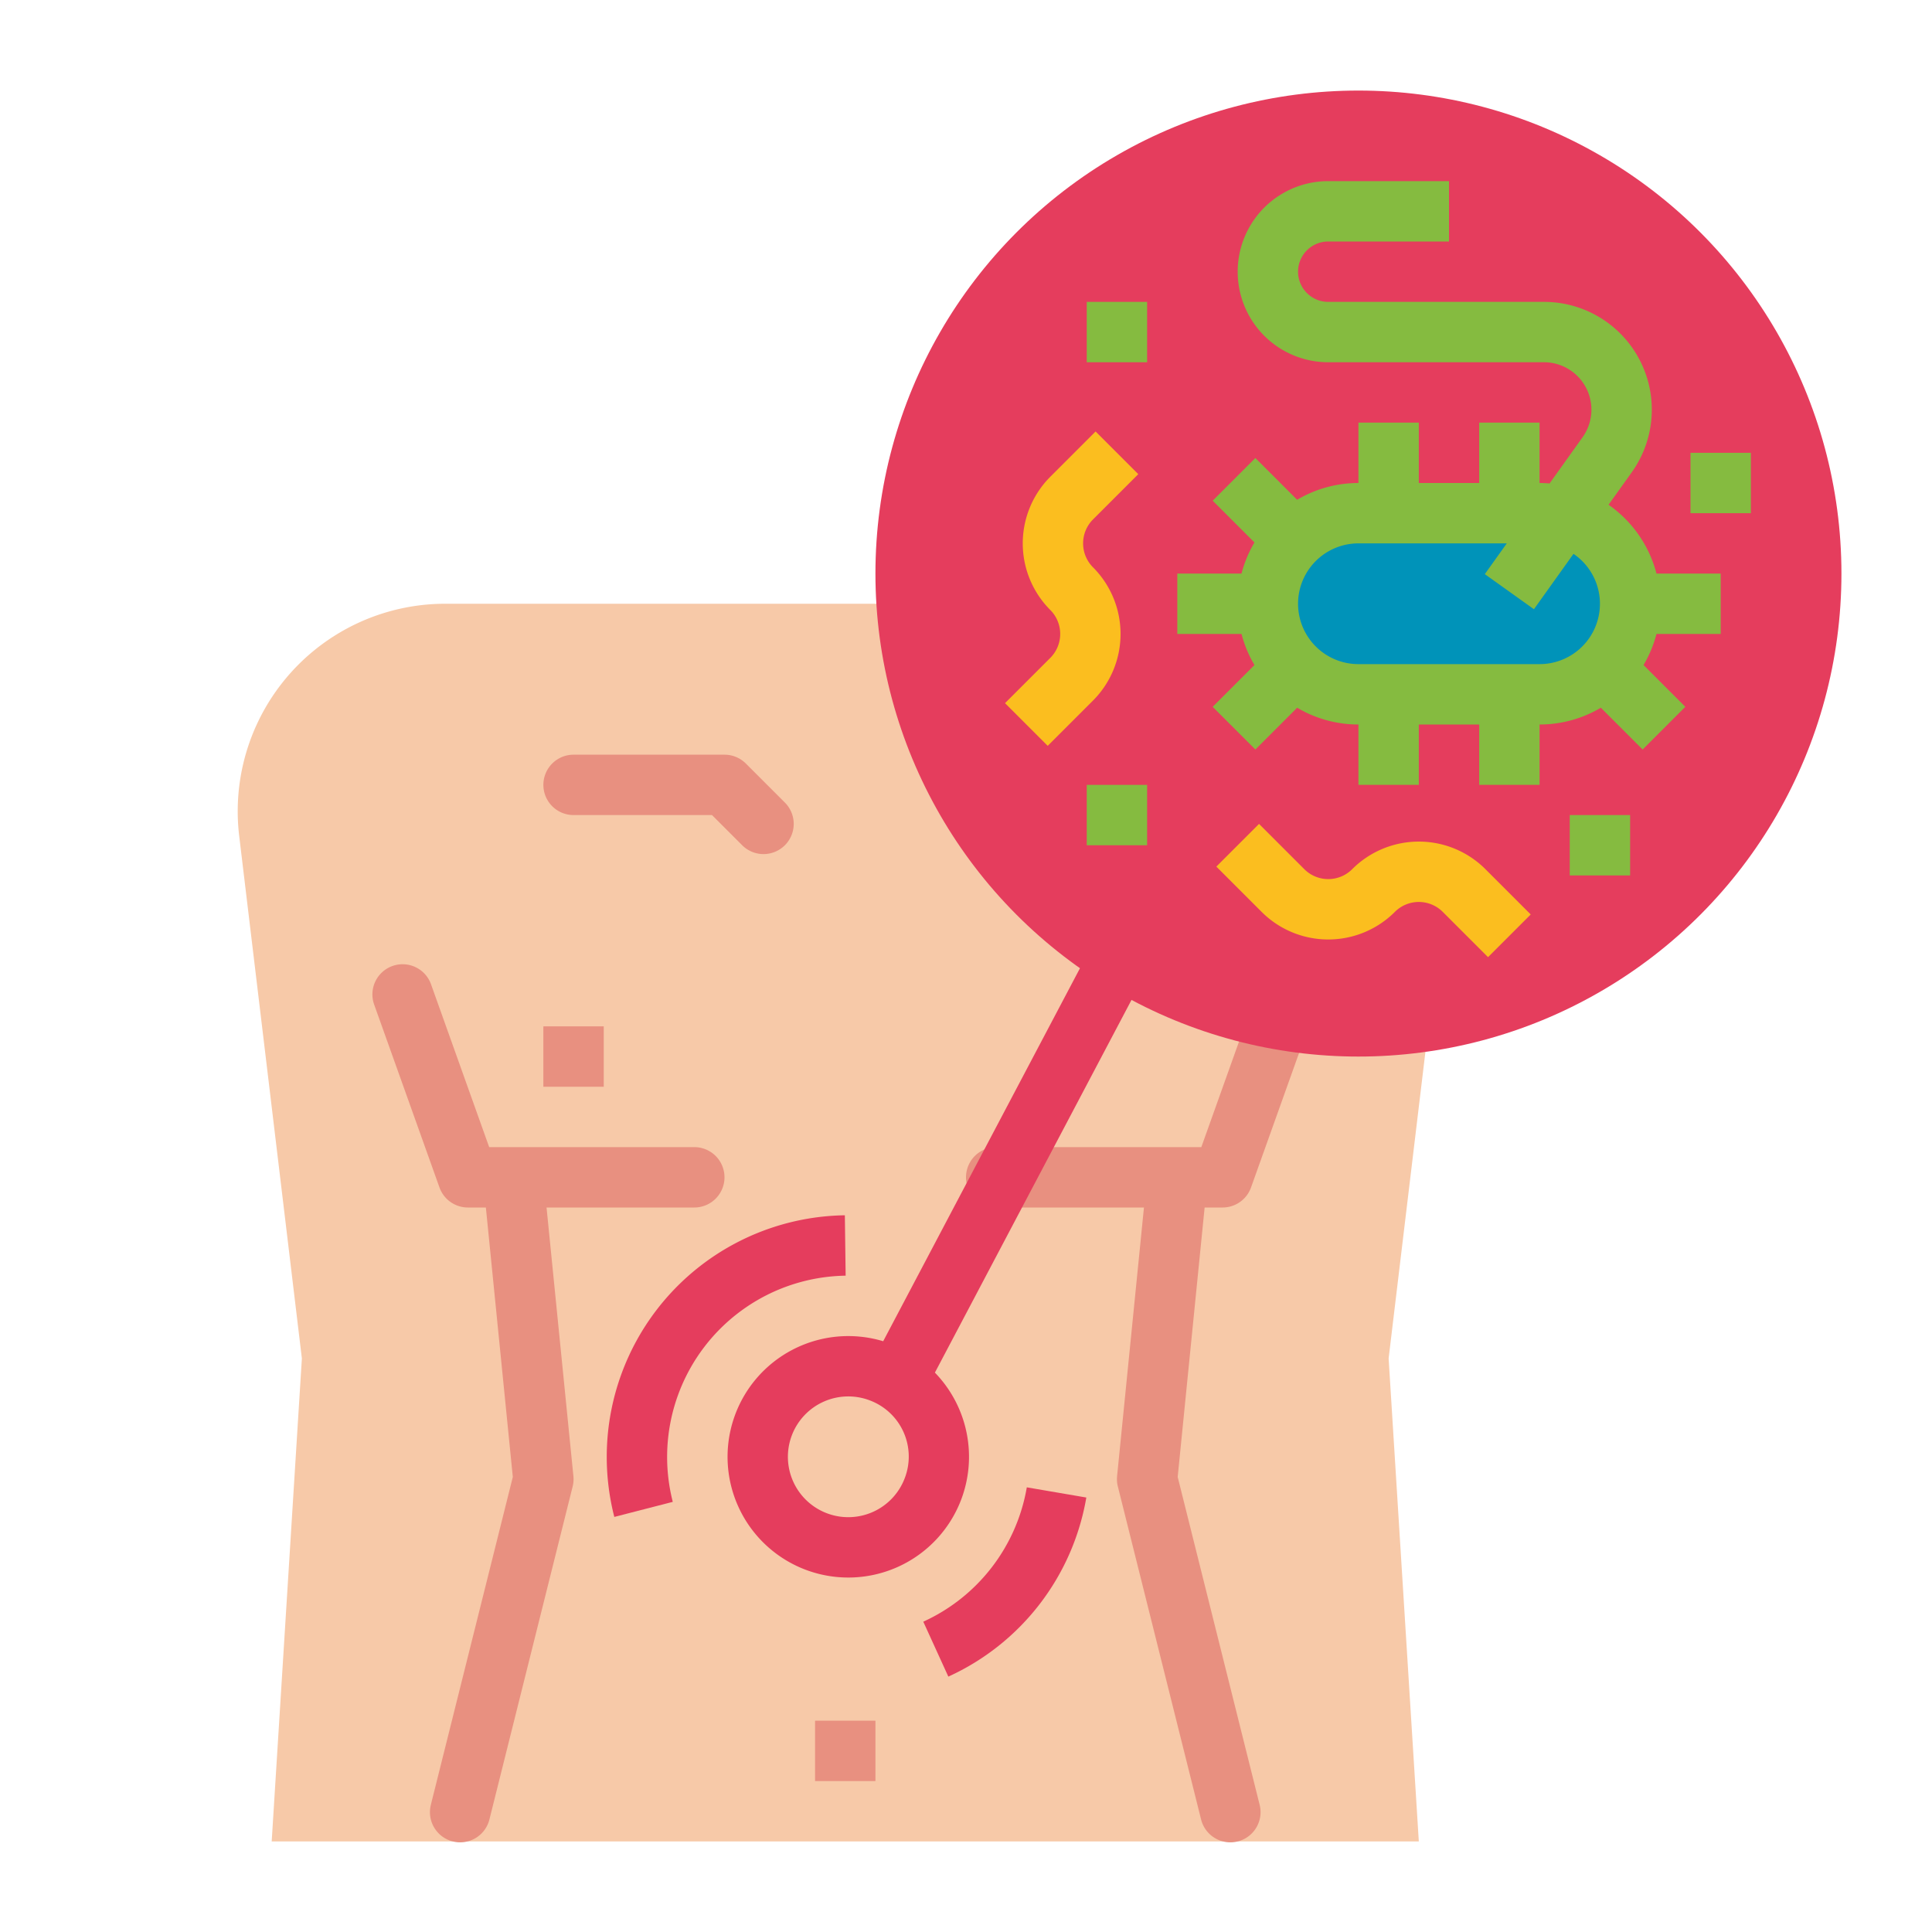 <svg id="Flat" height="512" viewBox="0 0 512 512" width="512" xmlns="http://www.w3.org/2000/svg"><path d="m376 488-8-128 16.614-138.447a55 55 0 0 0 -54.609-61.553h-212.005a55 55 0 0 0 -54.609 61.553l16.609 138.447-8 128z" fill="#f7c9a8"/><g fill="#e89080"><path d="m319.24 320h4.76a8 8 0 0 0 7.534-5.309l17.31-48.467a8 8 0 0 0 -4.844-10.224 8 8 0 0 0 -10.225 4.843l-15.413 43.157h-54.362a8 8 0 0 0 -8 8 8 8 0 0 0 8 8h39.16l-7.12 71.2a8 8 0 0 0 .2 2.736l22.06 88.239a8 8 0 0 0 9.7 5.825 8 8 0 0 0 5.821-9.7l-21.721-86.889z"/><path d="m144 272h16v16h-16z"/><path d="m104 256a8 8 0 0 0 -4.843 10.224l17.31 48.467a8 8 0 0 0 7.533 5.309h4.76l7.141 71.411-21.722 86.889a8 8 0 0 0 5.821 9.7 8 8 0 0 0 9.7-5.821l22.06-88.239a8 8 0 0 0 .2-2.736l-7.12-71.204h39.16a8 8 0 0 0 8-8 8 8 0 0 0 -8-8h-54.362l-15.413-43.157a8 8 0 0 0 -10.225-4.843z"/><path d="m216 456h16v16h-16z"/><path d="m192 200h-40a8 8 0 0 0 -8 8 8 8 0 0 0 8 8h36.687l8 8a8 8 0 0 0 11.313 0 8 8 0 0 0 0-11.314l-10.343-10.343a8 8 0 0 0 -5.657-2.343z"/></g><circle cx="360" cy="152" fill="#e53d5d" r="128"/><path d="m288 80h16v16h-16z" fill="#85bb40"/><path d="m448 120h16v16h-16z" fill="#85bb40"/><path d="m416 216h16v16h-16z" fill="#85bb40"/><path d="m288 208h16v16h-16z" fill="#85bb40"/><path d="m277.657 197.657-11.314-11.314 12-12a8.98 8.98 0 0 0 0-12.686 25 25 0 0 1 0-35.314l12-12 11.314 11.314-12 12a8.98 8.98 0 0 0 0 12.686 25 25 0 0 1 0 35.314z" fill="#fbbe1f"/><path d="m394.343 253.657-12-12a8.969 8.969 0 0 0 -12.686 0 24.97 24.97 0 0 1 -35.314 0l-12-12 11.314-11.314 12 12a8.969 8.969 0 0 0 12.686 0 24.97 24.97 0 0 1 35.314 0l12 12z" fill="#fbbe1f"/><rect fill="#0093b9" height="48" rx="24" transform="matrix(-1 0 0 -1 768 320)" width="96" x="336" y="136"/><path d="m456 168v-16h-17.013a32.092 32.092 0 0 0 -12.7-18.237l6.136-8.59a28.567 28.567 0 0 0 -23.247-45.173h-57.176a8 8 0 0 1 0-16h32v-16h-32a24 24 0 0 0 0 48h57.176a12.567 12.567 0 0 1 10.224 19.873l-8.747 12.246c-.876-.072-1.76-.119-2.655-.119v-16h-15.998v16h-16v-16h-16v16a31.8 31.8 0 0 0 -16.242 4.444l-11.071-11.071-11.315 11.313 11.072 11.072a31.826 31.826 0 0 0 -3.431 8.242h-17.013v16h17.013a31.826 31.826 0 0 0 3.431 8.242l-11.072 11.072 11.315 11.313 11.071-11.071a31.8 31.8 0 0 0 16.242 4.444v16h16v-16h16v16h16v-16a31.8 31.8 0 0 0 16.242-4.444l11.071 11.071 11.315-11.313-11.072-11.072a31.826 31.826 0 0 0 3.431-8.242zm-96 8a16 16 0 0 1 0-32h39.312l-5.822 8.15 13.02 9.3 10.482-14.675a15.994 15.994 0 0 1 -8.992 29.225z" fill="#85bb40"/><path d="m254.673 397.544a32.056 32.056 0 0 0 -6.915-33.788l63.318-120.023-14.152-7.466-62.871 119.174a31.994 31.994 0 1 0 20.62 42.1zm-14.936-5.738a16 16 0 1 1 -9.2-20.675 15.9 15.9 0 0 1 9.2 20.675z" fill="#e53d5d"/><path d="m224.105 338.062-.21-16a64.042 64.042 0 0 0 -61.095 79.938l15.494-3.99a48.043 48.043 0 0 1 45.809-59.943z" fill="#e53d5d"/><path d="m244.68 429.763 6.64 14.557a64 64 0 0 0 36.566-47.461l-15.772-2.7a48.009 48.009 0 0 1 -27.434 35.604z" fill="#e53d5d"/></svg>